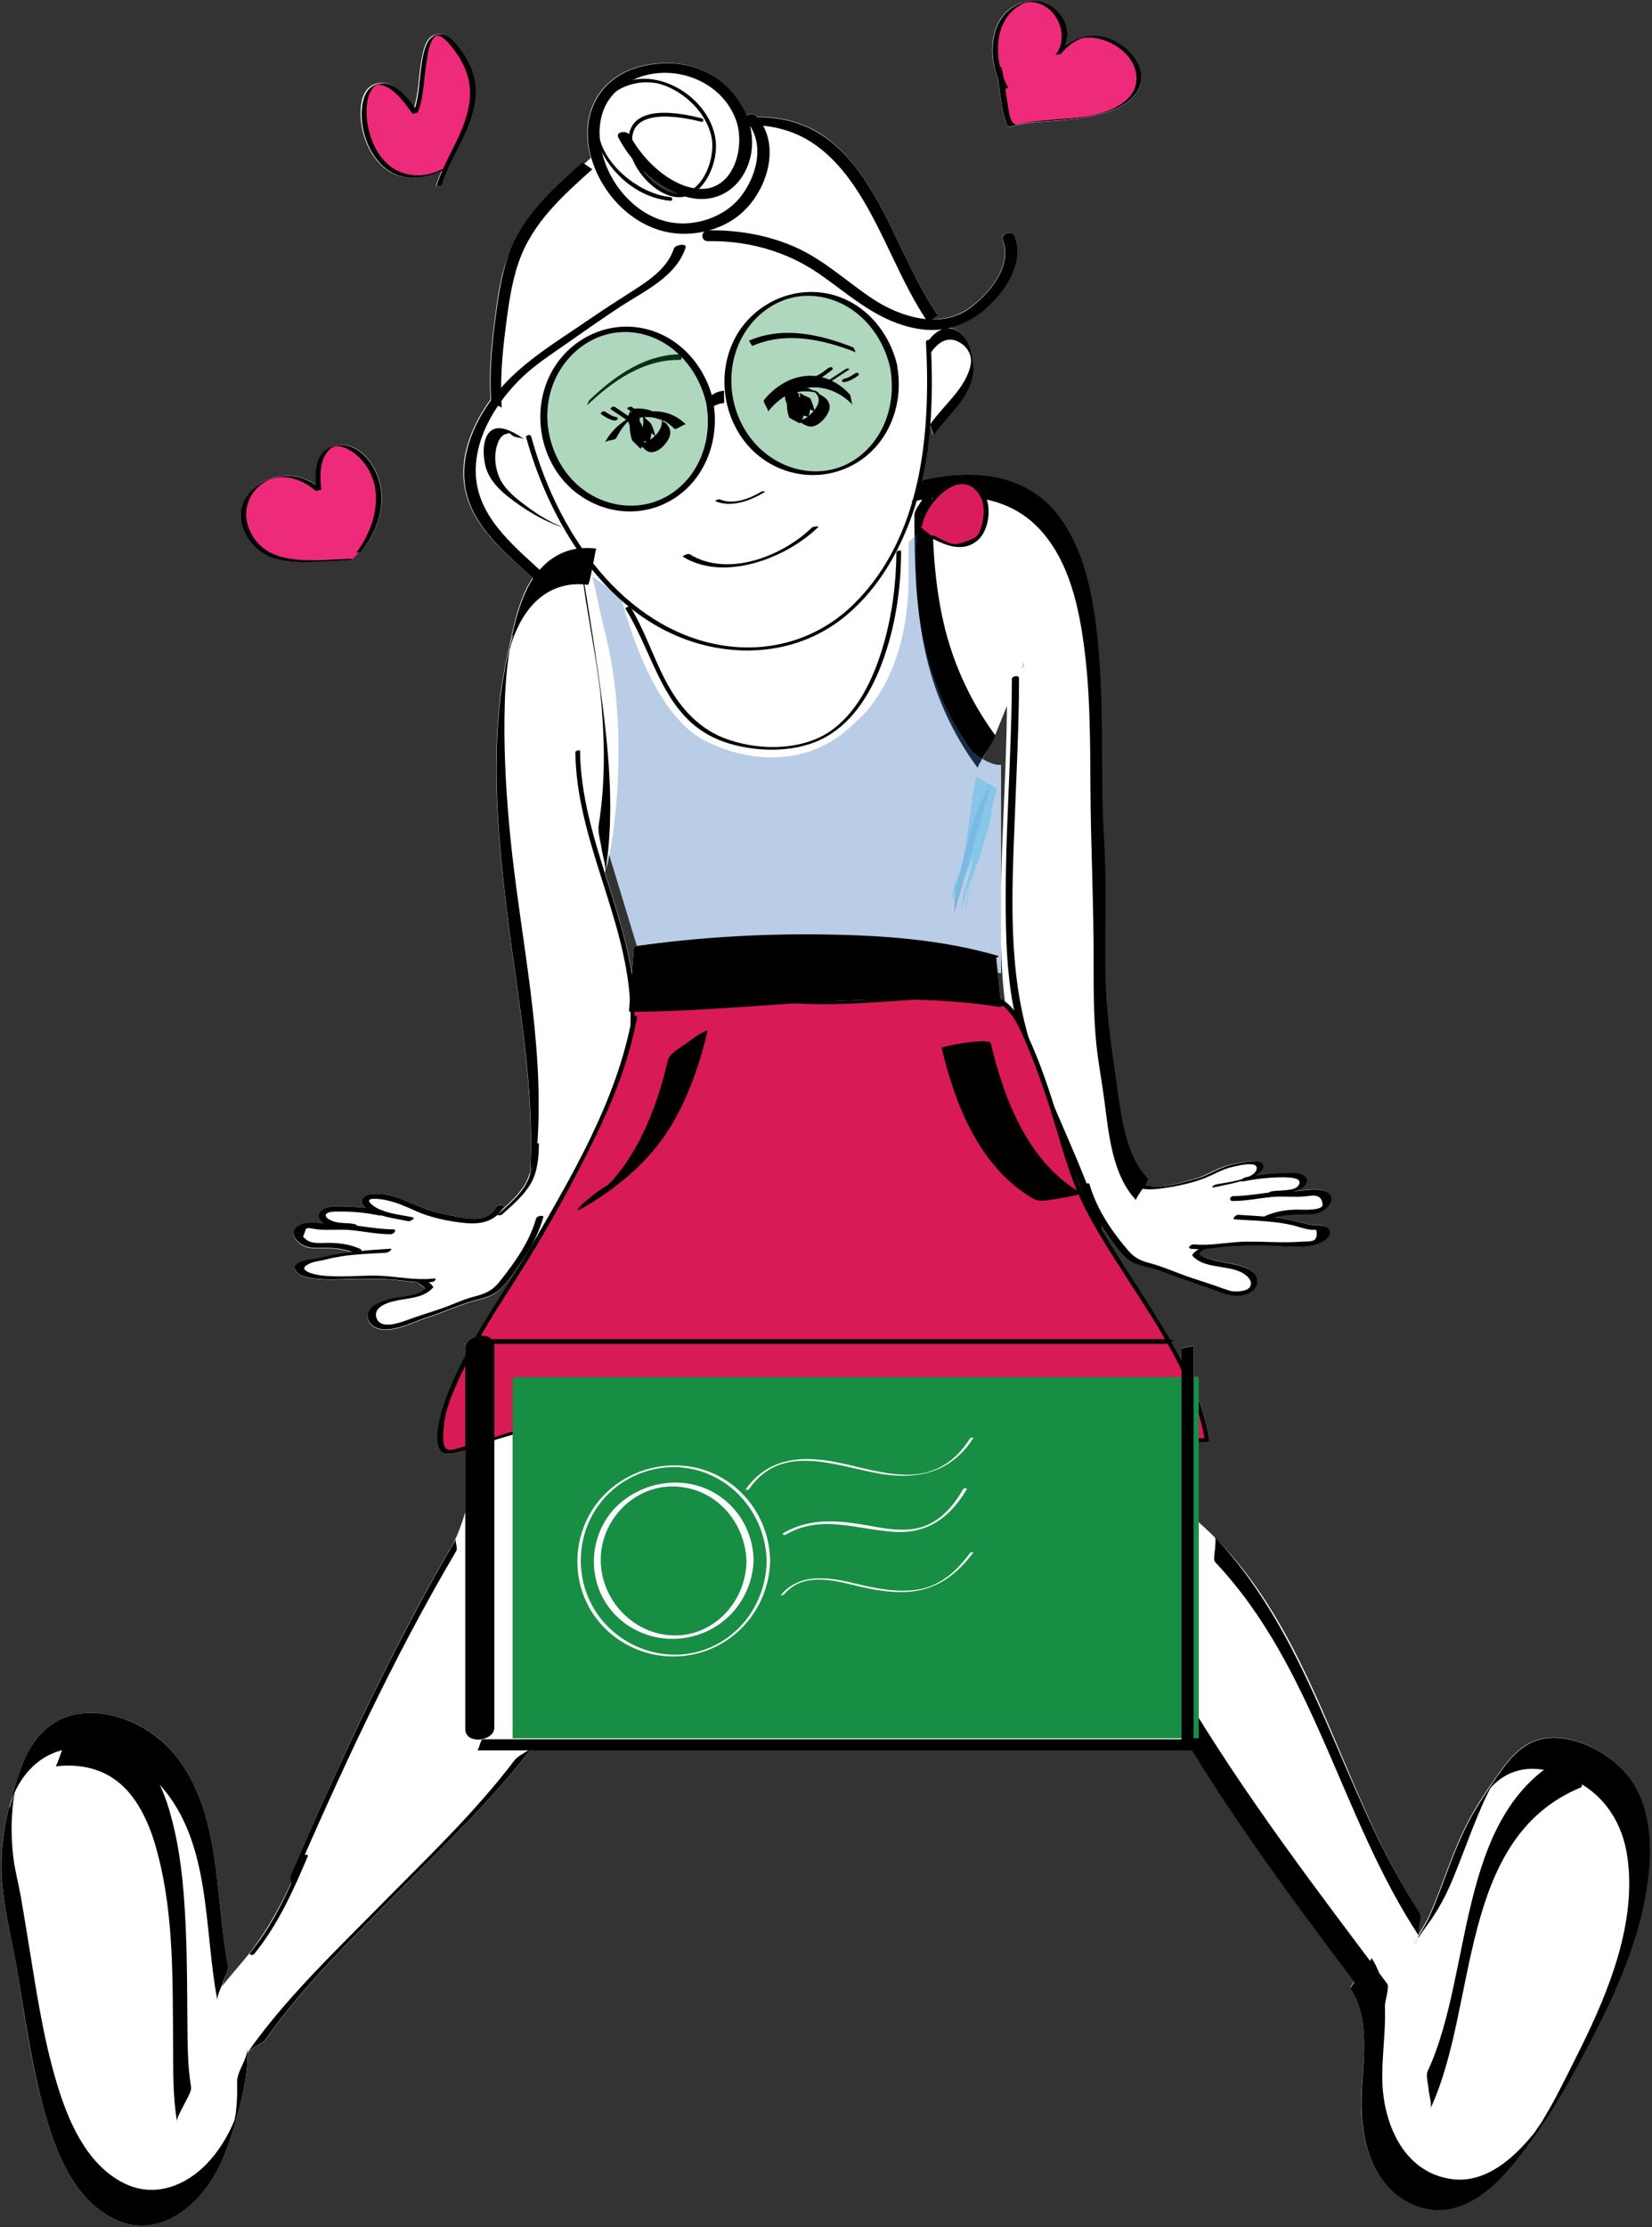 <?xml version="1.0" encoding="UTF-8"?>
<svg width="671px" height="904px" viewBox="0 0 671 904" version="1.1" xmlns="http://www.w3.org/2000/svg" xmlns:xlink="http://www.w3.org/1999/xlink">
    <rect x="0" y="0" width="671" height="904" fill="#333333" stroke="none"/>
    <!-- Generator: sketchtool 50.2 (55047) - http://www.bohemiancoding.com/sketch -->
    <title>B5C9EDD6-99CE-4A3D-A6D3-0C40A2533367</title>
    <desc>Created with sketchtool.</desc>
    <defs></defs>
    <g id="Symbols" stroke="none" stroke-width="1" fill="none" fill-rule="evenodd">
        <g id="girl-/-02" transform="translate(-220, -167)">
            <g id="girl02" transform="translate(220, 167)">
                <g id="Layer_2" fill="#FFFFFF" fill-rule="nonzero">
                    <g id="Group">
                        <path d="M658.6,717.8 C650,709 633.5,701.5 621.6,707.4 C615.8,710.2 611.9,715.4 608.3,720.5 C608,720.9 607.7,721.3 607.4,721.7 C602.5,728.8 597.7,735.9 594.1,743.8 C590.6,751.3 587.8,759.1 584.9,766.8 C583.5,770.4 582.1,774 580.5,777.6 C579.4,780 577.2,783.6 576.1,785.4 C575.3,782.9 577.8,778.2 576.4,776 C543.7,726.5 534.2,661.4 489.2,620 C488.4,619.3 487.6,618.5 486.8,617.8 L486.8,585.4 C487.8,585.4 488.8,585.4 489.9,585.4 C490.4,585.4 491.3,585.2 491.2,584.5 C490.2,578.9 488.7,573.4 486.8,568 L486.8,559 L484.8,559 C484.8,554.7 484.8,550.5 484.8,546.2 C484.8,546.6 479.9,546.9 479.9,547.3 C479.9,549 479.9,550.8 479.9,552.5 C478.5,549.8 477.1,547.2 475.6,544.6 C476.4,544.1 477.2,543.6 478,543.6 C477,543.6 476,543.6 475,543.6 C471,536.5 466.5,529.6 462.2,522.9 C456.9,514.6 451.4,506.4 446.6,497.8 C446.7,497.6 446.9,497.4 447,497.2 C447.3,497.7 447.6,498.1 447.9,498.5 C450.8,502.7 454.1,508.2 458.2,511.3 C461.7,513.9 466.6,514.1 470.6,515.6 C477.3,518.2 484.1,520.4 490.9,522.8 C495.4,524.4 500.2,526.8 505,525.6 C507.7,525 510.7,523.1 510.6,520 C510.4,511.4 491.8,513.6 487,508.9 C487.5,508.3 488.2,507.7 488.9,507.3 C489.1,507.2 489.4,507.1 489.6,506.8 C492,506.6 494.3,506.3 496.7,506 C502.4,505.4 508.3,505.5 514,505.5 C521.1,505.6 532,507.7 538.1,503.1 C539.5,502.1 540.6,500.7 539.5,499 C538.1,496.8 534.5,497.5 532.4,497.1 C527.9,496.3 523.5,494.8 518.9,494.2 C518.5,494.2 518,494.1 517.6,494.1 C521.3,493 525,492.9 529,492.9 C531.8,492.9 534.4,492.9 536.8,491.5 C539.4,490 542.3,486.5 539.1,484.1 C536,481.8 530.4,483.1 526.1,483.5 C526.9,483.2 527.6,482.9 528.3,482.4 C529.9,481.3 531.2,479.5 529.6,477.8 C527.4,475.7 522.1,476.4 519.4,476.5 C515.8,476.6 512.3,476.9 508.7,477.5 C508.9,477.4 509.1,477.3 509.3,477.2 C513.2,475.1 514.2,471.4 508.8,471.4 C505.5,471.4 502.1,472.2 498.9,473 C494.1,474.2 490,477.2 485.3,478.5 C479.5,480.1 471,482.9 464.7,481.1 C465.5,479.8 466.1,478.8 465.8,478.5 C456.9,469.1 455.2,454.2 453.4,442 C451.2,426.7 448.9,411.8 448.6,396.3 C448.3,378.8 449.1,361.3 448.2,343.7 C447.7,334.8 447.3,326 447.3,317.1 C447.1,297.6 447.4,278.1 445.3,258.6 C443.5,241.7 440.1,223.3 429.5,209.4 C416.2,192 394.5,190.5 374.5,194.9 C374.4,194.9 374.2,195.1 374.1,195.3 C375.9,187.7 376.9,180.1 377.5,172.3 L377.6,172.3 C377.6,173.5 379.3,175.9 378.7,176.7 C385.1,167.5 396.8,159.1 394.8,146.6 C394.7,146.1 394.6,145.6 394.6,145.1 C394,141.9 393.2,138.7 391.2,136.3 C389.5,134.3 387.7,133.3 385.9,133.1 C391.7,131.7 397.1,128.6 401.9,123.9 C409.1,116.9 415.9,106.2 412,95.9 C411,93.3 406.3,94.8 407.2,97.4 C411.2,108.1 401.7,119.4 393.4,125.2 C388.8,128.4 383.6,129.7 378.3,129.6 C379.4,128.8 380.7,127.7 380.7,127.6 C369.4,111 363.1,91.6 352.3,74.6 C347.2,66.7 341.1,59.2 333.1,54.2 C325.3,49.3 316.6,47.4 307.6,47.4 C307.5,47.3 307.5,47.3 307.4,47.2 C306.3,46 304.2,46.1 303.2,46.9 C301,41.3 297.2,36.3 292.4,32.7 C282.9,25.3 270.6,24 259.1,27.2 C242.9,31.8 235.6,46.6 239.6,62.6 C239.7,63.1 239.9,63.6 240,64.1 C227.2,75.5 213.3,87 206.7,103.2 C203.1,111.9 202,121.6 200.8,130.9 C199.4,141.3 198.6,151.8 199.2,162.2 C191.8,172.4 186.5,185.1 188.7,197.7 C191.3,213.4 205.2,224.4 216.3,234.6 C215.5,235.8 214.7,237.2 214,238.5 C210.7,245.2 208.9,252.5 207.4,259.7 C206.9,262.2 206.3,264.7 205.8,267.1 C204.5,273.6 203.3,280.2 202.7,286.9 C199.6,319.7 203.5,353.1 207.9,385.6 C212,415.6 216.9,445.6 215.3,475.8 C214.8,477.4 214.2,478.9 213.4,480.4 C210.6,485.3 206,489.1 201.9,492.8 L202,493 C202.9,492.2 203.7,491.2 204.3,490 C205,488.8 202.1,489 201.6,489.9 C198.3,495.8 192,495.1 186.2,494 C182.1,493.2 177.7,492.4 173.8,491.1 C166.3,488.6 159.4,484 151.2,484.6 C147.6,484.9 145.3,487.5 148.5,490.2 C145.7,489.9 142.9,489.7 140.2,489.7 C137.3,489.7 132.8,489.2 130.4,491.4 C128.8,492.9 129.2,494.7 130.7,496.1 C131,496.4 131.4,496.6 131.7,496.9 C127.8,496.5 123.5,496 120.8,498 C117.2,500.7 120.5,504.5 123.6,505.9 C126.1,507 129.1,506.7 131.8,506.7 C135.7,506.7 139.3,507.1 142.9,508.4 C138.5,508.9 134.2,509.7 129.8,510.7 C128.1,511.1 116.1,511.7 120.7,516.6 C122.9,518.9 127.7,519.1 130.5,519.3 C135.2,519.7 139.9,519.2 144.6,519.2 C150.6,519.2 156.8,519.1 162.8,519.8 C165.2,520.1 167.6,520.4 170,520.5 C169.9,520.9 170.1,521.3 170.6,521.6 C171.4,521.9 172.2,522.5 172.8,523.2 C169.2,526.8 161.8,526.2 157.2,527.8 C154.3,528.8 150,530.2 149.4,533.7 C148.7,537.5 152.7,539.7 155.9,539.8 C161.8,540.1 168.1,536.6 173.5,534.9 C179.8,532.9 185.9,530 192.2,528.2 C195.7,527.2 199.2,526.7 202,524.3 C206.2,520.9 209.5,515.5 212.5,511.1 C213.4,509.8 214.2,508.5 215,507.1 L215.1,507.1 C208.1,519.1 200,530.5 193.1,542.6 C191.6,543.1 190.3,543.9 189.6,545 C189.1,545.3 188.6,545.5 188.1,545.5 C188.5,545.5 188.9,545.5 189.3,545.5 C189.1,546 189,546.5 189,547.1 C189,548.1 189,549.2 189,550.2 C188.9,550.4 188.8,550.5 188.8,550.7 C185.2,557.8 181.6,565.4 179.4,573.1 C178.3,577 176.7,583.9 178.5,587.9 C179.5,590.1 181.4,590.3 183.6,590 C185.4,589.7 187.2,589.3 189,588.7 C189,597.1 189,605.5 189,613.8 C187.5,618.6 185.9,623.4 183.4,627.7 C175,642.1 167.1,656.7 159.6,671.5 C144.7,700.7 131.3,730.7 118.2,760.7 C117.8,761.7 118.2,763 118.3,764.2 C113.1,775.4 107.1,786 99,795.7 C96,799.2 93,802.8 90,806.4 C90.2,805.8 90.5,805.2 90.6,804.8 C91.1,803 93,799.5 92.6,797.6 C87.1,769.4 90.2,735.8 71,712.2 C61.9,701 46.4,693.5 31.7,695.7 C19.9,697.5 12.4,706.7 8.6,717.4 C8,719.2 7.4,720.9 6.8,722.7 C3,734.2 0.4,746.1 0.6,758.3 C0.8,772.6 4.8,786.6 7.1,800.6 C10.2,820.1 13,839.7 18.5,858.7 C23.2,875 30.9,894 47.6,901.3 C63.1,908.1 78,897.5 86.1,884.7 C90,878.6 92.4,871.9 94.5,865 C94.7,864.9 95.9,860.5 96.6,857.9 C96.6,857.9 96.6,857.9 96.6,857.9 C98.9,849.8 100.6,841.8 100.6,833.3 C102.5,830.8 106.6,829.9 108.3,827.4 C123.5,805.6 143.3,786.8 161.9,767.9 C180.1,749.3 199.4,731.1 215.4,710.4 C283.9,710.4 352.3,710.4 420.8,710.4 C441.9,710.4 463,710.4 484.2,710.4 C504.3,743 527,773.8 550,804.4 C549.1,805.6 548.4,806.8 548.6,807 C557.5,820.4 552.8,839.6 552.9,854.7 C553.1,871.8 559,890.2 577,895.8 C591.2,900.3 603.8,890.7 612.6,880.5 C617.5,874.9 622,868.8 626.2,862.5 C631.4,854.8 636.1,846.7 640.4,838.6 C654,813.5 667.5,786.4 669.7,757.6 C670.9,743.6 668.9,728.3 658.6,717.8 Z M403.5,299.7 C403.8,299.1 404.1,298.7 404.2,298.4 C405.8,294.4 407.4,290.5 409,286.5 C408.8,310.8 407.1,335 406.6,359.3 L406.6,310.5 C404.1,310.7 401.3,309.4 399.1,308.1 C400.5,305.4 401.9,302.8 403.4,300.1 C403.3,300 403.4,299.8 403.5,299.7 Z M406.6,395 L406.6,383.5 C406.8,391.3 407.2,399 408.2,406.7 C407.6,406.3 407,405.9 406.3,405.6 L405.2,394.9 C406.1,394.9 406.6,395 406.6,395 Z M358.3,405.7 C350.4,406.2 342.6,406.6 334.7,406.5 C342.6,406.1 350.5,405.8 358.3,405.7 Z M247.4,347.1 L247.5,347.1 L258.7,384 C258.7,384 258.6,384 258.6,384 C258.3,384 257.5,384.2 257.5,384.6 C257.2,388.1 257,391.5 256.7,395 C254.4,381.1 249.9,367.6 245.7,354.1 C246.5,352 247,349.6 247.4,347.1 Z M275.1,78.6 C274.1,78.5 273.1,78.3 272,77.9 C267.9,76.4 264.1,73.2 261.4,69.3 C265.4,73.2 270.1,76.4 275.1,78.6 Z M415,271.5 C415.3,270.6 415.7,269.8 416,268.9 C416,269.5 415.6,270.5 415,271.5 Z M373.2,248.7 C372.5,243.5 372.2,238.7 372,234.5 C372.3,239.3 372.6,244 373.2,248.7 Z M581.6,778.4 C579.8,780.9 578.1,783.4 576.4,786 C576.4,785.9 576.3,785.9 576.3,785.8 C577.1,784.7 578.7,782.4 581.6,778.4 Z M379.1,202.2 C378.9,202.4 378.7,202.6 378.6,202.8 C378.6,202.6 378.6,202.5 378.6,202.3 C378.7,202.2 378.9,202.2 379.1,202.2 Z M206.8,265 C206.9,264.5 207.1,264.1 207.2,263.6 C207.3,262.7 207.5,261.8 207.6,260.8 C208.1,257.8 209.6,254.6 207.5,262.3 C207.5,262.3 207.5,262.4 207.5,262.4 C207.4,262.8 207.3,263.2 207.2,263.5 C207.2,263.6 207.2,263.7 207.2,263.8 C206.9,264.8 206.6,265.9 206.2,267.3 C206.3,266.6 206.5,265.8 206.8,265 Z M4.8,730.7 C5.1,729.9 5.4,729.1 5.8,728.3 C5.8,728.2 5.9,728.1 5.9,728.1 C5.9,727.9 6,727.6 6,727.4 C6.3,725.9 6.7,724.4 6.9,723 C6.5,725 6.2,726.7 5.9,728.1 C5.9,728.1 5.9,728.2 5.9,728.2 C5.9,728.3 5.9,728.4 5.9,728.5 C3.9,736.9 3.5,733.9 4.8,730.7 Z" id="Shape"></path>
                        <path d="M409.4,51.6 C409.4,51.6 409.7,51.5 409.7,51.5 C410,51.4 410.2,51.4 410.5,51.3 C421.4,48.7 432.9,49.6 443.8,47.1 C450,45.7 456.9,43.7 461,38.5 C469.4,27.9 455.8,14.9 445,14.6 C440.5,14.5 436.1,16.2 432.5,18.8 C436.2,10 428.6,0.2 419.3,0.4 C419.1,0.4 419,0.4 418.8,0.4 C418.7,0.4 418.6,0.4 418.5,0.4 C418,0.4 417.5,0.5 417.1,0.6 C417.1,0.6 417.2,0.6 417.2,0.6 C417.2,0.6 417.1,0.6 417.1,0.6 C417,0.6 417,0.6 416.9,0.6 C416.9,0.6 416.8,0.6 416.8,0.6 C416.7,0.6 416.6,0.7 416.5,0.7 C416.1,0.8 415.8,0.9 415.4,1 C415.4,1 415.3,1 415.3,1 C415.3,1 415.3,1 415.2,1 C402.5,5.2 400.9,20.4 405.2,31.6 C406.5,38.5 406.6,45.4 409.4,51.6 Z" id="Shape"></path>
                        <path d="M162.1,71.4 C167.8,73.1 174.1,71.6 179.5,69.1 C178.5,71.3 177.7,73.5 177,75.7 C177.1,75.5 177.6,75.5 178.1,75.4 C178.6,75.3 179.1,75.3 179.2,75.1 C180,72.7 180.9,70.3 182,67.9 C182.3,67.7 182.6,67.6 182.9,67.4 C182.7,67.5 182.4,67.6 182.1,67.6 C186.6,57.7 193,48.2 193,37 C193,29.7 189.7,23.1 185,17.7 C183.2,15.6 181.2,13.5 178.2,13.8 C178.2,13.8 178.2,13.8 178.2,13.8 C178.2,13.8 178.1,13.8 178.1,13.8 C178.1,13.8 178.1,13.8 178.1,13.8 C177.4,13.9 176.8,14 176.2,14.3 C176.1,14.3 176.1,14.3 176,14.3 C176,14.3 176.1,14.3 176.1,14.3 C172.8,15.8 172,20.3 171.3,23.7 C170,30.1 170.2,37.3 168.2,43.6 C164.9,39 160,32.9 154.2,33.7 C153.6,33.8 153.1,33.9 152.6,34 C149.7,34.9 148,37.1 147.1,40.3 C144.4,51.7 150.4,67.9 162.1,71.4 Z" id="Shape"></path>
                        <path d="M111.3,226.5 C121.1,229.4 131.7,227.4 141.7,227.4 C142.1,227.4 142.4,227.2 142.8,227.1 C143.2,227 143.5,226.8 143.9,226.8 C143.6,226.8 143.4,226.8 143.1,226.8 L145.8,224.1 C146.2,224.1 146.7,224 146.9,223.8 C152.6,216.3 156.5,207 154.6,197.4 C153.4,191.2 149.7,184.7 143.9,181.8 C141.3,180.5 138.4,180.2 135.7,181 C135.2,181.1 134.8,181.3 134.3,181.5 C128.5,183.8 127.9,191.1 128.3,196.8 C123.2,193.3 117.4,192.2 111.1,193.9 C105,195.6 99.6,199.7 98.2,206.2 C96.2,215 103.1,224.1 111.3,226.5 Z" id="Shape"></path>
                    </g>
                </g>
                <g id="Layer_1">
                    <path d="M242.2,222.7 C229.5,221 219.8,227.6 214.2,238.8 C210.9,245.5 209.1,252.8 207.5,260 C205.5,269 203.7,278 202.8,287.2 C199.7,320 203.6,353.4 208,385.9 C212.2,416.6 217.3,447.3 215.2,478.4 C215.5,473.5 218,468.7 218.3,463.7 C221.1,422.1 211.4,381.1 207.3,339.9 C205.7,323.7 204.7,307.4 204.9,291.2 C205,283.1 205.4,275 206.5,267 C206.8,265 207.1,263 207.4,261 C208,257.5 209.9,253.7 205.9,267.5 C206.1,266.7 206.3,265.9 206.5,265.1 C207.4,261.7 208.6,258.3 210.1,255.1 C215.5,243.2 225.4,235.6 238.8,237.4 C239.6,237.4 241.9,222.7 242.2,222.7 Z" id="Shape" fill="#000000" fill-rule="nonzero"></path>
                    <path d="M370.1,203.7 C387.9,199.8 407.7,200.1 421.3,213.8 C433.3,225.9 437.7,243.8 440,260.1 C442.8,279.5 442.8,299.2 442.9,318.8 C443,343.1 444.3,367.3 444.2,391.6 C444.2,401.6 444.2,411.6 445.1,421.6 C445.8,429.9 447.4,438 448.5,446.2 C450.3,459.7 451.6,476.8 461.5,487.2 C460.8,486.5 467,479.2 466.2,478.4 C457.3,469 455.6,454.1 453.8,441.9 C451.7,426.6 449.3,411.7 449,396.2 C448.7,378.7 449.5,361.1 448.6,343.6 C448.1,334.7 447.7,325.9 447.7,317 C447.5,297.5 447.8,278 445.7,258.5 C443.9,241.6 440.5,223.2 429.9,209.3 C416.6,191.9 394.9,190.4 374.9,194.8 C374.2,194.9 372.8,198.6 372.5,199.2 C372.1,199.9 370.8,203.6 370.1,203.7 Z" id="Shape" fill="#000000" fill-rule="nonzero"></path>
                    <path d="M233.7,305.4 C234.1,340.4 253.7,371.5 255.9,406.2 C256.8,419.9 255.1,433.2 249.7,445.8 C243.9,459.6 235.3,472.1 227.8,484.9 C227.4,485.7 229.3,485.5 229.6,484.9 C236.9,472.5 245.1,460.4 250.9,447.2 C256.3,435 258.5,422.1 258,408.8 C256.6,372.9 236,340.8 235.6,304.8 C235.7,304.3 233.7,304.6 233.7,305.4 Z" id="Shape" fill="#000000" fill-rule="nonzero"></path>
                    <path d="M411,275.6 C410.9,309.2 407.8,342.7 408.6,376.3 C408.9,390.6 410.1,404.7 413.9,418.6 C417.4,431.1 422.5,443.1 427.7,455 C434,469.4 440.2,483.9 444.6,499.1 C445,500.3 447.9,499.5 447.5,498.3 C440.1,472.8 426.9,449.7 418.8,424.5 C409.2,394.6 411,362.6 412.2,331.6 C412.9,312.8 413.9,294.1 413.9,275.3 C413.9,273.9 411,274.4 411,275.6 Z" id="Shape" fill="#000000" fill-rule="nonzero"></path>
                    <path d="M185.3,624.6 C159.6,668.3 138.4,714.4 118.1,760.9 C117.5,762.3 118.7,764.5 118.1,765.9 C138.3,719.4 159.5,673.3 185.3,629.6 C186.1,628.3 184.6,625.8 185.3,624.6 Z" id="Shape" fill="#000000" fill-rule="nonzero"></path>
                    <path d="M209,714.5 C192.7,736 172.8,754.8 153.9,774 C135.3,792.9 115.5,811.7 100.3,833.5 C102.1,830.9 106.4,830 108.2,827.4 C123.4,805.6 143.2,786.8 161.8,767.9 C180.7,748.7 200.6,729.9 216.9,708.4 C215,711 211,712 209,714.5 Z" id="Shape" fill="#000000" fill-rule="nonzero"></path>
                    <path d="M123.2,753.4 C117.3,767.2 111.2,781 101.6,792.7 C100.8,793.6 102.7,793.8 103.2,793.2 C112.9,781.3 119.1,767.5 125,753.5 C125.4,752.6 123.5,752.7 123.2,753.4 Z" id="Shape" fill="#000000" fill-rule="nonzero"></path>
                    <path d="M92.6,797.6 C87.1,769.4 90.2,735.8 71,712.2 C61.8,701 46.3,693.5 31.7,695.7 C19.9,697.5 12.4,706.7 8.6,717.4 C3.9,730.6 0.4,744.3 0.6,758.3 C0.8,772.6 4.8,786.6 7.1,800.6 C10.3,820.1 13.1,839.7 18.5,858.7 C23.2,875 30.9,894 47.6,901.3 C63.1,908.1 78,897.6 86.1,884.7 C91.2,876.7 93.8,867.7 96.4,858.6 C99,849.5 100.9,840.6 100.5,831.1 C100.7,835.8 96.1,840.7 96.3,845.5 C96.4,849.5 96.3,853.5 95.8,857.5 C95.5,859.6 95.1,861.6 94.7,863.7 C93.6,869.3 97.4,855.1 97,856 C96.4,857.5 95.9,859 95.3,860.5 C92.6,867.1 88.8,873.3 83.9,878.4 C75.3,887.3 63,892 51.2,886.6 C36.3,879.7 28.6,863.1 23.9,848.3 C18.4,831 15.5,812.9 12.6,794.9 C11.2,786.5 9.9,778 8.4,769.6 C7.4,764 5.9,758.6 5.3,753 C4.7,747.2 4.5,741.3 5,735.4 C5.2,732.6 5.5,729.9 6,727.1 C6.3,725.6 6.7,724.1 6.9,722.7 C4,737.7 3.2,734.3 4.7,730.5 C5,729.7 5.3,728.9 5.7,728.1 C10,718.4 17.9,711 28.7,709.8 C42.2,708.4 56.3,714.8 65.2,724.8 C86,748.1 82.7,783.2 88.3,811.9 C88,810.3 90,806.4 90.5,804.7 C91.1,803 93,799.6 92.6,797.6 Z" id="Shape" fill="#000000" fill-rule="nonzero"></path>
                    <path d="M478.8,701.7 C503.5,743.3 532.8,781.6 561.8,820.2 C561.2,819.4 562.6,813.9 562.7,812.8 C562.8,811.5 564.3,806.5 563.5,805.3 C534.5,766.7 505.2,728.4 480.5,686.8 C481.1,687.9 479.7,692.9 479.6,694.2 C479.4,695.8 478,700.3 478.8,701.7 Z" id="Shape" fill="#000000" fill-rule="nonzero"></path>
                    <path d="M493.5,634 C534.2,677.1 544.4,737.6 576.5,786.1 C575,783.8 578.1,778.5 576.5,776.1 C544.5,727.6 534.2,667.1 493.5,624 C494,624.5 493.5,628.2 493.5,629 C493.4,629.9 492.8,633.4 493.5,634 Z" id="Shape" fill="#000000" fill-rule="nonzero"></path>
                    <path d="M574.8,788.5 C579,782.6 583.4,776.6 586.7,770.1 C589.6,764.4 591.8,758.5 594.1,752.6 C596.6,746.1 599,739.7 601.8,733.3 C603.1,730.3 604.6,727.2 606.2,724.3 C607.4,722.1 611.4,716.1 605.7,724.6 C600,733.1 604.3,726.9 606.1,725 C615.7,715.3 627.5,716.9 639,722.4 C651.7,728.4 659.1,740.1 661,753.8 C664.8,780.4 653.5,808.2 641.9,831.6 C638.7,838 635.6,844.3 632.3,850.6 C630.4,854.2 628.4,857.7 626.3,861.2 C625.3,862.9 623.5,864.8 622.9,866.7 C622.8,867.1 628.7,858.6 625.9,862.2 C625.2,863.1 624.5,864.1 623.8,865 C615.8,875.1 604.2,886.2 590.2,884.6 C570.7,882.3 562.2,863 561.5,845.6 C560.8,829.6 566.5,809 557.1,794.8 C557.3,795.1 553.2,800.4 552.8,801 C552.4,801.6 548.3,806.7 548.6,807.2 C557.5,820.6 552.8,839.8 553,854.9 C553.2,872 559.1,890.4 577.1,896 C591.3,900.4 603.9,890.9 612.7,880.7 C623.6,868.1 632.7,853.4 640.6,838.8 C654.2,813.7 667.7,786.6 669.9,757.7 C671,743.7 669,728.3 658.7,717.9 C650.1,709.1 633.6,701.6 621.7,707.5 C615.5,710.6 611.4,716.3 607.6,721.9 C602.7,729 597.9,736.1 594.3,744 C590.8,751.5 588,759.3 585.1,767 C583.7,770.6 582.3,774.3 580.7,777.8 C578.3,783.2 570.1,794.9 582.2,777.9 C580.2,780.7 578.3,783.5 576.4,786.4 C575.8,786.8 573.2,790.7 574.8,788.5 Z" id="Shape" fill="#000000" fill-rule="nonzero"></path>
                    <path d="M641,710.5 C590.5,731.3 599.3,799.2 579.8,840.9 C579.1,842.5 580.2,846.7 580.3,848.4 C580.4,850.1 581.7,854.3 581,855.9 C600.5,814.2 591.7,746.3 642.2,725.5 C643.7,724.8 639.7,711 641,710.5 Z" id="Shape" fill="#000000" fill-rule="nonzero"></path>
                    <path d="M22.5,717 C32.6,715.8 42.5,717.9 50,725.1 C57.6,732.4 61.6,742.9 64.2,753 C70.6,777.7 70.1,803.8 70.3,829.1 C70.4,839.7 70.1,850.6 71.9,861.1 C71.7,859.6 74.2,855.6 74.8,854.2 C75.5,852.6 77.9,849 77.6,847.2 C76.1,838.1 76.2,828.8 76.1,819.6 C76,806.9 76,794.2 75.4,781.6 C74.8,768.8 73.8,756 71,743.5 C68.7,733 65.2,722.1 58.2,713.8 C50.6,704.8 39.7,701.7 28.3,703 C27.6,703.1 25.7,709.1 25.4,709.9 C25,710.7 23.1,716.9 22.5,717 Z" id="Shape" fill="#000000" fill-rule="nonzero"></path>
                    <path d="M254.1,247.2 C266.2,266.6 269.6,292.6 294,301.1 C306,305.3 322,305.8 333.6,300.1 C345.6,294.3 353.1,282.4 357.8,270.3 C363.5,255.6 366,239.4 366,223.7 C366,223.2 364.1,223.5 364.1,224.2 C364,237 362.3,249.9 358.7,262.2 C355,274.7 349.1,287.8 338.5,295.9 C326.4,305.1 307.3,304.9 293.6,299.4 C282.8,295 275.4,286.1 270.2,276 C265.1,266.3 261.8,255.7 256,246.3 C255.6,246 253.7,246.6 254.1,247.2 Z" id="Shape" fill="#000000" fill-rule="nonzero"></path>
                    <path d="M371.4,209 C371.4,226.9 371.8,245 375.4,262.6 C379,280.5 386.3,297.1 397.1,311.7 C396.8,311.4 400.4,305.7 400.7,305.1 C401.1,304.4 404.6,299 404.2,298.4 C393.4,283.7 386.1,267.1 382.5,249.3 C378.9,231.7 378.6,213.6 378.5,195.7 C378.5,197.3 375.7,200.8 374.9,202.3 C374,204 371.4,207.1 371.4,209 Z" id="Shape" fill="#000000" fill-rule="nonzero"></path>
                    <path d="M237.9,243.5 C239.2,251.2 240.5,259 241.8,266.7 C242.5,270.7 242.9,274.8 243.7,278.8 C242.4,272.5 243.7,279.2 243.8,280.7 C244,282.9 244.2,285 244.4,287.2 C245.7,303.1 245.7,319 243.2,334.8 C242.7,337.7 244,341.8 244.4,344.7 C244.8,347.6 246.3,351.7 245.8,354.6 C249.2,333.7 247.9,312.4 245.4,291.5 C242.7,269.1 239,246.8 235.3,224.5 C235.1,223.2 235.4,226.2 235.4,225.5 C235.6,227.5 235.9,229.5 236.1,231.4 C236.8,235.4 237.3,239.5 237.9,243.5 Z" id="Shape" fill="#000000" fill-rule="nonzero"></path>
                    <path d="M240.6,234 L252.3,242.3 C252.3,242.3 263.4,290.3 287.3,301.1 C287.3,301.1 321.4,319.9 347.9,292.7 C347.9,292.7 370.5,275.7 369,229.6 L369.1,220.1 L372.5,216.6 C372.5,216.6 366.2,266.5 395,305 C395,305 401.5,310.9 406.6,310.4 L406.6,395 C406.6,395 285.5,384.1 260.8,391.1 L247.5,347.2 C247.5,347.2 257.4,299.7 245,253.8 L240.6,234 Z" id="Shape" fill="#4377BB" fill-rule="nonzero" opacity="0.37"></path>
                    <g id="Group" transform="translate(177, 401)" fill-rule="nonzero">
                        <path d="M80.7,12 C74.8,45.3 56.3,75 40,104.6 C29.6,122.4 17.8,137.9 9.6,156.4 C6.6,163.8 2.9,170.5 2.2,177.9 C1.5,189.8 2.2,190.5 14.1,186 C34.8,179.3 51.1,174.1 74.1,174.1 C103.7,174.1 132.6,179.3 162.2,180 C206.6,180.7 251.1,183.7 296.3,183.7 C302.2,183.7 308.2,183.7 313.3,183.7 C308.1,151.1 280.7,120 265.2,90.4 C256.3,73.4 253.3,54.8 246.7,37.8 C243.7,29.7 240.8,20.8 236.3,13.4 C231.1,3 226.7,3.8 214.8,3.8 C194.1,3.8 172.6,6.8 151.1,6 C128.1,5.3 102.2,-5.1 80.7,6" id="Shape" fill="#D81B54"></path>
                        <path d="M79.7,12.1 C73.5,45.7 55.4,76.1 38.5,105.3 C29.8,120.3 19.5,134.2 11.7,149.7 C8.1,156.8 4.5,164.4 2.3,172.1 C1.2,176 -0.4,182.9 1.4,186.9 C2.4,189.1 4.3,189.3 6.5,189 C12.7,188.1 19,185 25,183.2 C41.6,178.1 58.2,174.7 75.6,174.8 C93.8,174.9 112,177 130.1,178.6 C148.8,180.3 167.5,180.7 186.3,181.3 C228.5,182.6 270.6,184.4 312.9,184.4 C313.4,184.4 314.3,184.2 314.2,183.5 C310.3,160.8 297.5,140.9 285.3,121.8 C278.9,111.8 272.3,101.9 266.7,91.4 C260.5,79.7 256.9,67 253.1,54.4 C249.6,42.6 245.6,30.5 240.4,19.3 C237.5,13 234.2,5.2 226.8,3.6 C223.8,2.9 220.7,3.1 217.6,3.1 C210.9,3.1 204.3,3.3 197.7,3.6 C183.6,4.3 169.4,5.6 155.3,5.4 C130.5,5.1 103.9,-6.2 80.3,5.4 C79.1,6 80.2,6.9 81.1,6.4 C103.1,-4.4 127.7,5.7 150.7,6.5 C174.5,7.4 198.2,3.2 222,4.3 C232.6,4.8 236.2,14.2 240,22.9 C244.6,33.8 248.4,45.1 251.8,56.4 C255.2,67.7 258.4,79.1 263.8,89.6 C268.4,98.7 274,107.3 279.5,115.9 C293,136.9 308.1,158.6 312.4,183.7 C312.8,183.4 313.3,183.1 313.7,182.8 C277.3,182.8 241.1,181.6 204.8,180.3 C186.9,179.6 168.9,179.6 151.1,178.6 C133.2,177.6 115.4,175.3 97.6,174.1 C81.6,173 65.6,172.5 49.7,175.4 C35.4,177.9 22.2,183.4 8.3,187.1 C5.8,187.8 4,188 3.3,185.3 C2.7,183 3.1,179.9 3.3,177.5 C4.2,169 8.6,160.5 12.2,152.9 C19.3,137.8 29,124.2 37.7,110 C47.2,94.5 56.1,78.2 64.1,61.9 C72,45.9 78.6,29.3 81.8,11.7 C81.8,11 79.8,11.3 79.7,12.1 Z" id="Shape" fill="#000000"></path>
                    </g>
                    <g id="Group" transform="translate(255, 379)" fill="#000000" fill-rule="nonzero">
                        <path d="M149.6,9.4 C110.1,-2.5 44.9,-0.5 3.4,5.4 L1.4,31.1 C33.9,31.1 67.2,26.8 100.3,26.2 C117.5,25.8 134.7,26.5 151.6,29.2" id="Shape"></path>
                        <path d="M150.4,9 C127.2,2.2 102.5,0.6 78.5,0.3 C53.5,-5.55111512e-16 28.4,1.5 3.6,5 C3.3,5 2.5,5.2 2.5,5.6 C1.8,14.2 1.2,22.7 0.5,31.3 C0.5,31.6 0.8,31.7 1.1,31.7 C51.1,31.6 101.2,22 151,29.7 C151.6,29.8 153.3,28.9 152.2,28.7 C126.1,24.6 99.7,25.3 73.5,26.9 C60.2,27.7 46.9,28.8 33.7,29.6 C27.3,30 20.8,30.3 14.4,30.5 C11.5,30.6 8.6,30.5 5.8,30.7 C5.9,30.7 2.5,30.8 2.6,30.9 C2.5,30.8 2.7,30.1 2.7,29.9 C2.1,28 3.1,24.6 3.3,22.6 C3.6,19.1 3.8,15.6 4.1,12.1 C4.2,10.8 3.8,6.9 4.6,5.9 C4.8,5.6 6.1,5.7 7.3,5.6 C9.9,5.2 12.6,4.9 15.2,4.6 C36.2,2.2 57.5,1.2 78.6,1.4 C102.1,1.7 126.3,3.3 149,10 C149.4,10 151.1,9.2 150.4,9 Z" id="Shape"></path>
                    </g>
                    <g id="Group" opacity="0.39" transform="translate(384, 315)">
                        <path d="M18.4,3.3 C10.6,15.2 8.5,30.7 4.7,43.7 C3.3,48 3.8,51.5 3.6,55.8" id="Shape" fill="#4377BB" fill-rule="nonzero"></path>
                        <g id="Shape" opacity="0.7">
                            <g>
                                <g>
                                    <path d="M12.6,0.7 C12.6,0.7 10.8,-0.9 14.1,1.3 L16.9,2.9 L19,3.9 L20.9,5.2 C20.9,5.2 20.9,5.4 20.6,6.6 C20.3,7.8 19.6,9.9 18.7,13.8 C18.7,13.8 18.7,14.6 18.5,16 C18.3,17.4 18,19.2 17.4,21.3 C17.4,21.3 16.7,23.2 15.9,26.1 C15,29 13.9,33.1 12.6,37.3 C12,39.4 11.3,41.5 10.6,43.6 C10.4,44.1 10.2,44.6 10.1,45.2 C9.9,45.7 9.8,46 9.7,46.3 C9.5,47 9.3,47.6 9.2,48.3 C8.9,49.6 8.8,51 8.6,52.2 C8.4,53.3 8.3,54.2 8.1,54.5 C8.1,54.5 8.2,53.2 8.5,51.2 C8.6,50.3 8.7,49.2 9,48.3 C9.2,47.3 9.5,46.4 9.9,45.4 C11.9,40 13.5,34.7 13.4,34 C13.4,34 13,35.2 12.4,37 C11.8,38.8 10.9,41.3 9.8,43.8 C9.5,44.4 9.3,45.1 9.1,45.6 C8.9,46.1 8.7,46.5 8.5,47 C8.2,47.9 7.9,48.9 7.7,49.9 C7.3,51.8 7,53.4 6.6,53.8 C6.6,53.8 6.7,52.6 6.9,50.8 C7,49.9 7.1,48.9 7.3,47.9 C7.5,46.9 7.8,45.9 8.2,44.9 C10,39.9 11.2,34.8 10.7,33.7 C10.7,33.7 10.3,34.8 9.7,36.4 C9.1,38 8.3,40.2 7.3,42.5 C7.1,43.1 6.8,43.6 6.6,44.2 C6.4,44.7 6.1,45.2 5.9,45.7 C5.5,46.7 5.2,47.7 4.9,48.7 C4.4,50.6 4,52.1 3.6,52.7 C3.6,52.7 3.8,51.8 3.9,50.9 C4.1,49.9 4.2,48.9 4.2,48.4 C4,48.9 3.8,49.4 3.6,50 C3.7,49.1 3.7,48.3 3.9,47.4 C4.1,46.9 4.3,46.4 4.5,46 C4.5,46 4,46.9 3.6,48 C3.1,49 2.7,50.1 2.4,50.3 C2.4,50.3 2.6,50.8 2.7,50.3 C2.8,50.1 2.8,49.6 2.9,48.7 C3,47.8 3.1,46.5 3.5,44.6 C3.5,44.6 3.6,44.3 3.9,43.8 C4.1,43.3 4.5,42.6 4.8,41.7 C5.6,39.8 6.5,37 7.3,33.3 C8.1,29.6 8.8,25.1 9.5,19.8 C9.8,17.1 10.2,14.2 10.7,11.1 C11,7.8 11.6,4.4 12.6,0.7 Z" fill="#00AEEF" fill-rule="nonzero"></path>
                                    <path d="M21.9,5.6 C21.9,5.6 21.7,6.2 21.3,7.1 C21.1,7.6 20.9,8.2 20.7,8.9 C20.5,9.6 20.2,10.4 20,11.2 C19,14.6 18,19.3 17.2,24.1 C17.2,24.1 17.1,24.4 16.9,25 C16.7,25.6 16.5,26.4 16.2,27.3 C15.7,29.3 14.9,32 14.2,34.7 C13.4,37.5 12.6,40.4 11.9,42.8 C11.7,43.4 11.5,44 11.3,44.5 C11.2,44.8 11.1,45 11,45.3 C11,45.4 10.9,45.5 10.9,45.6 C10.9,45.7 10.8,45.8 10.8,45.8 C10.6,46.4 10.5,46.7 10.4,46.9 C10.4,46.9 10.3,47.2 10.2,47.6 C10.1,48.1 10,48.7 9.8,49.6 C9.5,51.2 9.3,53.9 8.7,56" stroke="#6DCFF6" stroke-width="0.025"></path>
                                    <path d="M14.1,34.8 C14.5,34 15.4,30.3 16.3,27 C17.2,23.7 18.1,20.7 18.1,20.7 C18.9,18.3 19.6,14.5 20.3,11.3 C20.5,10.5 20.7,9.7 20.9,9.1 C21.1,8.4 21.2,7.8 21.4,7.3 C21.7,6.3 21.9,5.6 21.9,5.6" stroke="#00AEEF" stroke-width="0.025"></path>
                                    <path d="M10.9,34.4 C10.9,34.4 10.6,35.3 10.1,36.8 C9.6,38.3 9,40.3 8.2,42.4 C7.8,43.4 7.4,44.4 7.1,45.5 C6.8,46.4 6.5,47.3 6.4,48.1 C6,49.8 5.9,51.4 5.7,52.3" stroke="#00AEEF" stroke-width="0.025"></path>
                                    <path d="M7.5,29 C7.5,29 7.1,30.1 6.6,31.7 C6,33.3 5.3,35.5 4.5,37.8 C4.1,38.9 3.7,40 3.3,41.1 C2.9,42.2 2.5,43.2 2.1,44.1 C1.3,46.1 1.1,47.7 0.9,48.1" stroke="#6DCFF6" stroke-width="0.025"></path>
                                </g>
                            </g>
                        </g>
                    </g>
                    <path d="M382.5,425.4 C388,448.8 398.1,474.1 419.9,486.7 C422.6,488.3 429.2,486.5 432.2,486.1 C433.3,486 439.9,484.7 439,484.2 C417.6,471.8 407.8,446.2 402.4,423.4 C401.8,421.1 382.3,424.7 382.5,425.4 Z" id="Shape" fill="#000000" fill-rule="nonzero"></path>
                    <path d="M271.3,430.3 C268.9,440.7 265.6,451 260.9,460.6 C258.8,464.9 256.4,469 253.7,472.9 C252.2,475 250.6,477 248.9,479 C248.1,479.8 247.2,480.6 246.5,481.5 C244.5,484.1 251.8,478.2 247.6,480.6 C243.6,482.9 239.6,485.9 236.3,489 C234.1,491.1 233.9,492 237.1,490.1 C250.5,482.3 263.1,471.9 271.5,458.7 C279.3,446.4 284.1,432.4 287.4,418.3 C287.5,418 284.1,419.8 284.6,419.5 C282.6,420.7 280.6,422.1 278.8,423.5 C276.7,425.1 271.9,427.6 271.3,430.3 Z" id="Shape" fill="#000000" fill-rule="nonzero"></path>
                    <g id="Group" transform="translate(188, 542)" fill-rule="nonzero">
                        <rect id="Rectangle-path" fill="#188E44" x="20.2" y="17" width="278.7" height="146.6"></rect>
                        <path d="M5.8,168.5 C81.4,168.5 157.1,168.5 232.7,168.5 C254.4,168.5 276,168.5 297.7,168.5 C298.5,168.5 299.2,164 299.9,164 C224.3,164 148.6,164 73,164 C51.3,164 29.7,164 8,164 C7.2,164 6.5,168.5 5.8,168.5 Z" id="Shape" fill="#000000"></path>
                        <path d="M296.8,165.7 C296.8,111.9 296.8,58.1 296.8,4.3 C296.8,4.6 291.9,5 291.9,5.4 C291.9,59.2 291.9,113 291.9,166.8 C292,166.5 296.8,166.1 296.8,165.7 Z" id="Shape" fill="#000000"></path>
                        <path d="M12.8,159.2 C12.8,107.6 12.8,56 12.8,4.4 C12.8,-2 1,-0.5 1,5.1 C1,56.7 1,108.3 1,159.9 C1,166.3 12.8,164.9 12.8,159.2 Z" id="Shape" fill="#000000"></path>
                        <path d="M0.2,3.5 C74.4,3.5 148.5,3.5 222.7,3.5 C243.6,3.5 264.6,3.5 285.5,3.5 C287.1,3.5 288.6,1.6 290.1,1.6 C215.9,1.6 141.8,1.6 67.6,1.6 C46.7,1.6 25.7,1.6 4.8,1.6 C3.2,1.6 1.7,3.5 0.2,3.5 Z" id="Shape" fill="#000000"></path>
                    </g>
                    <g id="Group" transform="translate(294, 118)" fill-rule="nonzero">
                        <path d="M69.1,31.1 C73,50.9 61.3,69.9 42.9,73.5 C24.5,77.2 6.4,64.1 2.5,44.3 C-1.4,24.5 10.3,5.5 28.8,1.9 C47,-1.7 65.1,11.4 69.1,31.1 Z" id="Shape" stroke="#000000" fill="#188E44" opacity="0.35"></path>
                        <path d="M67.6,31.5 C70,45 65.7,59.5 54.3,67.8 C41.9,76.9 25.1,74.2 14.4,63.8 C4.5,54.2 0.7,39.3 4.5,26 C8.6,11.7 21.7,0.7 37,2.2 C52.8,3.7 64.4,16.6 67.6,31.5 C67.8,32.3 70.7,31.6 70.5,30.7 C67.1,15.3 55,2.3 38.9,0.7 C25.2,-0.7 11.8,6.4 5,18.4 C-3,32.7 -0.7,51.3 10.3,63.4 C20.1,74.1 35.6,77.8 49.1,72.3 C65.6,65.6 73.5,47.7 70.4,30.7 C70.4,29.9 67.4,30.6 67.6,31.5 Z" id="Shape" fill="#000000"></path>
                    </g>
                    <path d="M309.2,199.6 C304.3,202.5 297.9,205 292.3,202.7 C291.8,202.5 290.1,203.3 290.7,203.5 C297.1,206.1 304.7,203.3 310.3,199.9 C311.4,199.3 309.7,199.3 309.2,199.6 Z" id="Shape" fill="#000000" fill-rule="nonzero"></path>
                    <path d="M238.3,164.7 C248.7,154.7 261.4,145.8 276.4,146.1 C276.8,146.1 277.2,143.8 277.5,143.8 C262.5,143.5 249.8,152.4 239.4,162.4 C238.8,163 238.8,164.1 238.3,164.7 Z" id="Shape" fill="#000000" fill-rule="nonzero"></path>
                    <g id="Group" transform="translate(219, 132)" fill-rule="nonzero">
                        <path d="M69.4,31.5 C73.3,51.3 61.6,70.3 43.1,73.9 C24.7,77.6 6.6,64.5 2.7,44.7 C-1.2,24.9 10.5,5.9 29,2.3 C47.3,-1.4 65.4,11.7 69.4,31.5 Z" id="Shape" stroke="#000000" fill="#188E44" opacity="0.35"></path>
                        <path d="M67.9,31.9 C70.4,45.8 65.5,60.8 53.3,68.6 C41.3,76.3 25.8,74.1 15.4,64.7 C4.8,55 0.6,39.1 5.1,25.5 C9.5,12.1 21.9,2.1 36.4,2.8 C52.5,3.7 64.6,16.8 67.9,31.9 C68.2,33.3 71.1,32.6 70.8,31.1 C67.5,15.9 55.8,3.1 40,0.9 C25.5,-1.1 11.4,6.7 4.7,19.6 C-2.7,33.9 -0.2,52.1 10.6,63.9 C20.4,74.6 36,78.7 49.5,73.1 C66,66.3 73.8,48.1 70.7,31.1 C70.6,29.7 67.7,30.4 67.9,31.9 Z" id="Shape" fill="#000000"></path>
                    </g>
                    <path d="M251.2,55.9 C256.6,66.2 266.4,75.7 277.5,79.5 C289.5,83.6 300.5,77.6 304.3,65.6 C308.1,53.5 302.3,40.3 292.6,32.8 C283,25.4 270.8,24.1 259.3,27.3 C243.1,31.9 235.8,46.7 239.8,62.7 C243.7,78.2 256.6,92 272.6,94.5 C282.9,96.1 294.8,92.9 302.3,85.5 C312,76 317.1,58.5 307.4,47.3 C305.7,45.3 301.2,46.8 303.2,49.2 C311.1,58.3 307.3,72.1 300.3,80.5 C294.9,87 285.8,90.7 277.3,90.7 C263.8,90.7 252.4,80.9 247,69.1 C242.2,58.6 241.4,44.7 250.9,36.5 C266.1,23.3 292,29.8 298.9,48.6 C303,59.7 297.9,78.1 283.3,76.6 C271.8,75.4 260.9,64.6 255.8,54.9 C254.7,52.8 249.8,53.3 251.2,55.9 Z" id="Shape" fill="#000000" fill-rule="nonzero"></path>
                    <path d="M285.2,48.1 C276.3,45.7 255.7,41.8 255.3,56.6 C255,65.8 262.9,76.1 271.3,79.2 C284,84 291.9,67.7 290.7,57.1 C288.4,37.1 259.4,22 245.1,40 C239.1,47.6 241.6,58 246.6,65.4 C252.4,74.1 261.8,80.6 272.3,81.5 C273.3,81.6 273.3,80.1 272.3,80 C257.5,78.6 238.4,61.7 243.8,45.4 C247,35.7 259.2,31.5 268.4,34.2 C278,37.1 287.3,46 289.1,56.2 C290.7,65.7 283.9,82.2 271.9,77.8 C264.6,75.1 258.3,67 257,59.3 C254.3,43.4 275.8,47.1 284.7,49.4 C285.7,49.8 286.1,48.4 285.2,48.1 Z" id="Shape" fill="#000000" fill-rule="nonzero"></path>
                    <path d="M213.7,177.5 C224.1,215.1 249.6,255.4 290.8,262.9 C308.5,266.1 326.7,262.7 341.2,251.8 C355.4,241.1 364.8,225.2 370.6,208.7 C378.5,186.1 379.3,162 378,138.3 C378,137.5 376,138 376.1,138.8 C378.1,175.5 374.6,217.6 347,245 C333.3,258.6 314.8,264.7 295.7,262.3 C276.3,259.9 259.2,249.2 246.2,234.9 C231.4,218.6 221.5,198.2 215.7,177 C215.4,176.2 213.4,176.7 213.7,177.5 Z" id="Shape" fill="#000000" fill-rule="nonzero"></path>
                    <path d="M250.3,177.8 C252.5,173.6 255.9,168.6 261,168.4 C266.1,168.2 270.5,170.6 274,174.1 C274.5,174.6 278.2,171.8 278.6,172.3 C268.3,162 251.8,167.8 245.6,179.8 C246.2,178.5 249.7,178.9 250.3,177.8 Z" id="Shape" fill="#000000" fill-rule="nonzero"></path>
                    <path d="M311.9,167.1 C321.2,155.6 335.8,153.4 346.5,164.5 C345.5,163.4 346,160.9 344.9,159.8 C334.3,148.7 319.7,150.9 310.3,162.4 C309.7,163.1 312.4,166.4 311.9,167.1 Z" id="Shape" fill="#000000" fill-rule="nonzero"></path>
                    <path d="M320.4,157.7 C319,162.3 319.7,168.3 324.1,170.8 C325.8,171.8 327.9,173.5 330,173.1 C332.9,172.6 336,169.2 336.8,166.4 C337.5,163.9 336.1,161.9 334,160.7 C332.1,159.5 330,158.2 327.8,157.4 C326.4,156.9 324.9,156.7 323.4,156.6 C322.6,156.6 321.9,156.6 321.1,156.7 C320.7,156.8 320.4,156.8 320,156.9 C319.2,156.9 319.2,157.2 320,157.8 C320.3,158.8 321.2,159.9 321.5,160.9 C321.9,161.9 322.1,162.9 322.2,164 C322.3,166.1 321.8,167.8 320.5,169.5 C322,170.3 323.4,171.1 324.9,171.9 C323.6,168.1 323.9,164.1 324,160.2 C324,159.7 319.5,158 319.6,157.8 C317.8,161.7 319.3,164.7 322.8,166.7 C324.2,167.5 325.7,168.5 327.2,168.9 C328.3,169.2 328.3,169.3 328.6,168.4 C328.8,167.9 328.9,167.1 329,166.5 C329.3,165 329.4,163.5 329.2,161.9 C327.7,161.1 326.3,160.3 324.8,159.5 C325.7,161.2 326.2,162.9 326.5,164.8 C326.6,165.1 328.4,165.9 328.7,166 C329,166.2 330.8,166.9 330.9,167.2 C330.5,165.3 330,163.6 329.2,161.9 C329,161.4 327.5,160.9 327,160.7 C326.7,160.5 324.9,159.8 324.8,159.5 C325.1,161.4 324.8,163 324.5,164.8 C324.3,165.5 324.4,166.4 323.8,166.6 C323.2,166.8 322.2,166.2 321.7,166 C322.4,166.4 323.2,166.8 323.9,167.2 C323.7,167.1 323.6,167 323.4,166.9 C324.1,167.3 324.8,167.7 325.6,168.1 C322.9,166.2 322.7,163 324,160.1 C322.5,159.3 321.1,158.5 319.6,157.7 C319.6,161.7 319.2,165.6 320.5,169.4 C320.6,169.8 324.9,171.8 324.9,171.8 C326.2,170.1 326.8,168.1 326.5,166 C326.4,164.8 326,163.6 325.5,162.5 C325.3,162.1 323.7,159.6 323.8,159.4 C324.2,158.7 327.9,158.9 328.6,158.9 C329.4,159 330.3,159.1 331.1,159.3 C331.5,159.4 331.8,159.5 332.1,159.6 C334,160.1 329.9,157.7 330.6,158.7 C331.4,159.8 332.3,160.4 332.5,161.8 C332.7,163.3 332,164.8 331.1,166 C329.6,168.1 326.1,171.7 323.2,170.1 C324.6,170.9 325.9,171.6 327.3,172.4 C323.6,169.9 323.5,163.7 324.6,159.9 C324.8,159.8 320.3,158 320.4,157.7 Z" id="Shape" fill="#000000" fill-rule="nonzero"></path>
                    <path d="M256.6,166.9 C255.8,169.5 255.8,172.4 256.5,175.1 C257.2,177.6 258.8,179.2 260.5,181 C261.9,182.4 263.1,183.9 265.3,183.5 C268.2,183 271.3,179.6 272.1,176.8 C272.8,174.3 271.3,172.6 269.7,170.9 C268,169.1 266.5,167.5 264.1,166.6 C262.7,166.1 261.2,165.9 259.7,165.8 C258.9,165.8 258.2,165.8 257.4,165.9 C257,166 256.7,166 256.3,166.1 C255.5,166.1 255.5,166.4 256.3,167 C256.6,168 257.5,169.1 257.8,170.1 C258.2,171.1 258.4,172.1 258.5,173.2 C258.6,175.3 258.1,177 256.8,178.7 C258,179.9 259.1,181.1 260.3,182.3 C259,178.5 259.3,174.5 259.4,170.6 C259.4,169.8 255.7,167.6 255.9,167 C253.9,171.1 256,173.7 258.8,176.6 C259.9,177.8 261,178.9 262.6,179.3 C263.7,179.6 263.7,179.7 264,178.8 C264.2,178.2 264.3,177.5 264.4,176.9 C264.7,175.4 264.8,173.9 264.6,172.3 C263.4,171.1 262.3,169.9 261.1,168.7 C262,170.4 262.5,172.1 262.8,174 C263.1,175.4 266,176.2 266.3,177.6 C265.9,175.7 265.4,174 264.6,172.3 C264.3,171.6 263.4,171 262.9,170.5 C262.6,170.1 261.2,169.2 261.1,168.7 C261.4,170.5 261.4,173.5 260.5,175.1 C260.6,175.8 260.4,176.1 259.7,175.7 C259.3,175.6 258.9,175.5 258.5,175.4 C257.8,175.1 257.2,174.7 256.6,174.2 C257.7,175.4 258.9,176.6 260,177.7 C258.1,175.6 258.2,172.9 259.3,170.5 C258.1,169.3 257,168.1 255.8,166.9 C255.8,170.9 255.4,174.8 256.7,178.6 C256.9,179.1 260.3,182 260.2,182.2 C262.2,179.6 262.3,176.6 261.2,173.7 C260.9,172.9 260.5,172.1 260.1,171.4 C259.9,171 259.6,170.6 259.4,170.2 C259,169.8 259.1,169.7 259.7,169.7 C260.5,169.2 262.2,169.3 263.1,169.3 C265.3,169.3 267.4,169.9 269.4,170.9 C271.4,172 268.5,171.7 268,169.1 C268.1,169.4 268.5,169.9 268.6,170.2 C268.9,171.1 268.9,172 268.6,172.9 C267.9,175.3 265.7,177.6 263.6,178.8 C262.8,179.3 261.9,179.7 261,179.6 C260.4,179.6 259.3,178.8 258.9,178.9 C259.7,179.7 260.5,180.5 261.3,181.3 C261.1,181.1 261,180.8 260.8,180.6 C260.6,180.2 260.4,179.8 260.2,179.3 C259.9,178.4 259.7,177.5 259.5,176.6 C259.2,174.5 259.3,172.3 259.9,170.2 C260.3,169.7 256.3,167.7 256.6,166.9 Z" id="Shape" fill="#000000" fill-rule="nonzero"></path>
                    <path d="M346.5,141 C333.1,135.7 317.9,132.3 304.2,138.3 C304.3,138.3 305.4,140.5 305.6,140.4 C319.3,134.4 334.5,137.8 347.9,143.1 C347.2,142.9 347.1,141.3 346.5,141 Z" id="Shape" fill="#000000" fill-rule="nonzero"></path>
                    <g id="Group" transform="translate(244, 165)" fill="#000000" fill-rule="nonzero">
                        <path d="M0.3,3.2 C1.9,4.3 3.6,5.4 5.6,5.7 C6.6,5.9 7.6,4.5 6.3,4.3 C4.6,4 3.2,3 1.8,2.1 C1.1,1.6 -0.6,2.6 0.3,3.2 Z" id="Shape"></path>
                        <path d="M4.3,1.3 C6.4,2.7 8.6,4.1 10.7,5.6 C11.4,6.1 13.1,5.1 12.2,4.5 C10.1,3.1 7.9,1.7 5.8,0.2 C5.1,-0.3 3.4,0.7 4.3,1.3 Z" id="Shape"></path>
                        <path d="M10.8,0.9 C12.5,2.1 14.1,3.5 16,4.4 C16.5,4.6 18.3,3.9 17.6,3.5 C15.8,2.7 14.3,1.3 12.6,0.2 C12.1,-0.2 10.4,0.6 10.8,0.9 Z" id="Shape"></path>
                    </g>
                    <g id="Group" transform="translate(331, 149)" fill="#000000" fill-rule="nonzero">
                        <path d="M16.3,2.6 C15,3.4 13.6,4.4 12.1,4.7 C11.7,4.8 11.1,5 11,5.5 C11,6 11.5,6.2 11.9,6.1 C14,5.8 15.8,4.7 17.5,3.5 C17.8,3.3 18,2.8 17.6,2.5 C17.3,2.2 16.7,2.4 16.3,2.6 Z" id="Shape"></path>
                        <path d="M12.2,1 C10.1,2.4 7.9,3.8 5.8,5.2 C5.4,5.4 5.6,5.6 5.9,5.7 C6.3,5.8 7,5.5 7.3,5.3 C9.4,3.9 11.6,2.5 13.7,1.1 C14.1,0.9 13.9,0.7 13.6,0.6 C13.2,0.5 12.5,0.8 12.2,1 Z" id="Shape"></path>
                        <path d="M5.6,0.3 C4,1.4 2.5,2.8 0.7,3.5 C0.3,3.7 1.94289029e-16,4.1 0.3,4.5 C0.6,4.9 1.2,4.8 1.6,4.7 C3.6,3.9 5.2,2.4 6.9,1.2 C7.3,1 7.3,0.4 7,0.2 C6.6,-0.1 6,0.1 5.6,0.3 Z" id="Shape"></path>
                    </g>
                    <path d="M236.4,66.1 C224.3,76.9 212,87.9 206.5,103.6 C203.4,112.3 202.2,121.9 201,131 C199.6,141.7 198.8,152.4 199.5,163.2 C199.6,164.2 203.8,164.8 203.8,165.7 C203.1,155.2 203.9,144.8 205.2,134.4 C206.4,125 207.6,115.1 210.8,106.1 C216.3,90.4 228.6,79.4 240.7,68.6 C240.3,68.9 236.8,65.7 236.4,66.1 Z" id="Shape" fill="#000000" fill-rule="nonzero"></path>
                    <path d="M299.4,50.9 C309.7,50.1 320,51.8 328.9,57.3 C337.1,62.4 343.4,69.9 348.6,78 C359.4,94.9 365.7,114.3 377,131 C376.9,130.9 381,128 380.8,127.8 C369.5,111.2 363.2,91.8 352.4,74.8 C347.3,66.9 341.2,59.4 333.1,54.4 C324.1,48.7 313.7,47 303.1,47.7 C301.9,47.8 300.8,50.8 299.4,50.9 Z" id="Shape" fill="#000000" fill-rule="nonzero"></path>
                    <path d="M213.1,178.5 C210.5,176.4 204.4,172.7 200.8,174.1 C195.2,176.2 196.1,186.3 197.6,190.6 C200.1,197.7 207.5,202.7 213.5,206.7 C218.4,209.9 223.4,212.3 228.9,214.3 C230.6,214.9 226.2,213.2 225.6,213 C231.2,215 225.7,212.8 224.5,212.2 C223.5,211.6 222.4,211.1 221.4,210.5 C218.8,209 216.3,207.3 213.9,205.5 C209.8,202.5 205.2,198.9 203,194.2 C201.1,190.2 200.6,185.2 201.8,181 C202.3,179.3 203.1,177.5 204.6,176.5 C205.3,176.1 206.3,176.1 206.8,175.7 C208,175.8 207.8,175.7 206.3,175.4 C207,175.9 207.7,176.4 208.3,176.9 C209.7,177.8 211.9,177.5 213.1,178.5 Z" id="Shape" fill="#000000" fill-rule="nonzero"></path>
                    <path d="M378,143.3 C380.6,139.4 384.5,136.3 389.2,138.7 C392.9,140.5 394.9,144.2 394.3,147.8 C392.6,157.3 383.3,164.4 378,172 C377.3,173 379.6,176 379,176.9 C385.4,167.7 397.1,159.3 395.1,146.8 C394.5,143.2 393.8,139.4 391.4,136.5 C386.7,130.9 380.6,133.1 377,138.5 C376.4,139.4 378.6,142.3 378,143.3 Z" id="Shape" fill="#000000" fill-rule="nonzero"></path>
                    <path d="M287.3,167.3 C288.9,165.1 291.3,163.8 294.1,163.6 C294.2,163.6 294,158.6 294.1,158.6 C291.4,158.8 288.9,160 287.3,162.3 C287,162.7 287.3,164.3 287.3,164.8 C287.3,165.4 287.3,166 287.3,166.6 C287.3,166.7 287.4,167.2 287.3,167.3 Z" id="Shape" fill="#000000" fill-rule="nonzero"></path>
                    <path d="M221.6,233.5 C210.3,223 195.6,211.6 193.5,195.3 C191.6,180 200.3,165 210.7,154.5 C216.5,148.6 223.4,144.2 230.1,139.5 C237.5,134.3 244.9,129.1 252.4,124.2 C262,118 274.8,112.1 278.5,100.4 C279,98.7 274.2,99.3 273.7,100.9 C271.3,108.4 264.5,113.2 258.2,117.3 C252,121.3 245.8,125.2 239.7,129.4 C226.5,138.5 212,146.9 201.8,159.4 C193.2,170 186.7,183.9 189,197.9 C191.7,213.9 206,225 217.2,235.4 C218.3,236.5 222.9,234.7 221.6,233.5 Z" id="Shape" fill="#000000" fill-rule="nonzero"></path>
                    <path d="M287.6,97.9 C303.5,97.6 319.1,101.9 332.2,110.8 C344.5,119.2 354.7,129.1 369.6,132.8 C382,135.9 393,132.7 402,123.9 C409.2,116.9 416,106.2 412.1,95.9 C411.1,93.3 406.4,94.8 407.3,97.4 C411.4,108.1 401.8,119.4 393.6,125.3 C381.8,133.7 365.7,128.7 354.6,121.4 C344,114.4 335,105.7 323.2,100.4 C312,95.4 299.8,93.3 287.6,93.5 C284.6,93.6 284.4,97.9 287.6,97.9 Z" id="Shape" fill="#000000" fill-rule="nonzero"></path>
                    <g id="Group" transform="translate(372, 195)" fill-rule="nonzero">
                        <path d="M1.6,18.7 C2.9,7.6 19.7,-6.6 27.3,6.3 C29.9,10.8 28.3,21.3 24.1,24.6 C18,29 12.8,26 6.6,22.7" id="Shape" fill="#DA1C5C"></path>
                        <path d="M2.5,18.4 C3.9,9.3 18.3,-6.2 25.9,6 C28.2,9.6 27.8,14.6 26.7,18.6 C25.5,22.6 24.7,23.3 20.3,24.8 C16.3,26.2 15.5,26.3 11.9,24.7 C10.4,24 8.9,23.2 7.4,22.4 C6.9,22.1 5.4,22.9 5.6,23 C11.6,26.2 18.8,29.5 24.9,24.5 C30.2,20.1 31.2,9 26.7,3.9 C17.2,-6.7 2.1,9.4 0.6,18.9 C0.6,19.1 2.4,19 2.5,18.4 Z" id="Shape" fill="#000000"></path>
                    </g>
                    <g id="Group" transform="translate(234, 583)" fill="#FFFFFF" fill-rule="nonzero">
                        <path d="M77.4,50.8 C77.1,66.6 67.6,81 52.5,86.5 C36.9,92.2 19.1,86.3 9.3,73.1 C0.5,61.2 -0.5,44.9 6.6,32 C15,16.6 33.5,9 50.3,14.1 C66.4,19.1 77.1,34.1 77.4,50.8 C77.4,51.1 78.9,50.9 78.8,50.4 C78.5,32.9 66.7,17.3 49.6,13 C35.3,9.4 19.7,14.2 10,25.3 C-1.3,38.3 -2.7,57.7 6.9,72.1 C15.8,85.4 32.2,91.9 47.8,88.5 C65.8,84.6 78.5,68.7 78.8,50.4 C78.8,50 77.4,50.3 77.4,50.8 Z" id="Shape"></path>
                        <path d="M70.2,21.5 C83.2,2.6 104.6,11.8 122.9,15.1 C138.6,17.9 152.4,14.8 161.4,0.6 C161.5,0.5 160.2,0.5 160,0.9 C153.7,10.9 144.7,16.2 132.7,15.6 C123.8,15.2 115.2,12.5 106.6,10.7 C92,7.7 78,8.5 68.8,21.7 C68.7,21.8 70,21.8 70.2,21.5 Z" id="Shape"></path>
                        <path d="M85.2,39.9 C99.5,31.6 113.9,37.8 129.1,38.8 C142.6,39.7 151.9,33 158.6,21.6 C159,20.9 157.5,21 157.2,21.5 C152.9,28.9 147.1,35.6 138.3,37.4 C131.7,38.7 124.9,37.4 118.4,36.2 C106.5,34.1 95.1,33 84.2,39.3 C83.4,39.8 84.6,40.3 85.2,39.9 Z" id="Shape"></path>
                        <path d="M84.5,64.2 C92,55.2 104.1,58.3 113.9,60.7 C120.6,62.3 127.2,63.5 134.2,63.2 C146,62.6 154.5,56.4 161.4,47.1 C161.5,47 160.2,47 160,47.4 C154.5,54.8 147.9,60.9 138.4,62.3 C130.1,63.5 121.9,61.8 113.9,59.9 C103.3,57.3 91,55.1 83.1,64.5 C83,64.6 84.2,64.5 84.5,64.2 Z" id="Shape"></path>
                        <path d="M69.2,51 C68.8,68.3 54.2,83 36.4,80.6 C21.4,78.6 10,65.2 10,50.2 C10,32.9 25.2,18.3 42.8,20.6 C58.1,22.5 68.9,35.9 69.2,51 C69.2,51.8 72.1,51.2 72.1,50.2 C71.8,36.1 62.5,23.6 48.7,19.9 C36.7,16.7 23.3,20.7 15,30 C5.8,40.5 4.6,56.3 12.3,68 C19.7,79.2 33.5,84.4 46.5,81.4 C61.3,78.1 71.7,65.2 72.1,50.1 C72.1,49.5 69.2,49.9 69.2,51 Z" id="Shape"></path>
                    </g>
                    <g id="Group" transform="translate(146, 13)" fill-rule="nonzero">
                        <path d="M35.8,54.8 C-6.5,78.3 -7.6,-9.7 22.5,32.9 C26.8,23.4 23.9,-16.5 41.5,10.1 C53.8,29.3 36.7,46.6 32.1,62.5" id="Shape" fill="#EE2A7B"></path>
                        <path d="M34.8,55.1 C22.7,61.6 10.7,57.6 5.4,44.8 C3.5,40.1 2.5,34.8 3,29.7 C3.2,27.8 3.6,25.7 4.6,24 C5,23.3 5.4,22.7 6,22.1 C6.8,21.3 8.3,21.2 6.7,21.3 C13.1,21 18.2,28.6 21.5,33.1 C21.5,33.1 23.6,32.6 23.7,32.5 C26,27 26,20.5 26.9,14.7 C27.5,10.9 27.9,2.4 32.3,0.8 C31.6,1 30.9,1.2 30.2,1.4 C33.6,0.7 36.5,4.8 38.3,7.1 C42.6,12.7 45.3,19 44.9,26.1 C44.2,39.4 35,50.3 31.2,62.7 C31.3,62.3 33.3,62.5 33.4,62.1 C37.3,49.3 47.2,38 47.2,24.1 C47.2,16.8 43.9,10.2 39.2,4.8 C37.4,2.7 35.3,0.5 32.4,0.9 C27.5,1.4 26.4,6.8 25.6,10.9 C24.2,18.1 24.6,26.4 21.7,33.2 C22.4,33 23.1,32.8 23.9,32.6 C20.6,28.1 15.2,20 8.6,20.9 C4.7,21.4 2.6,23.8 1.6,27.5 C-1.3,38.7 4.7,54.9 16.4,58.4 C23.3,60.5 31.1,57.8 37.2,54.5 C36.3,54.9 35.4,54.8 34.8,55.1 Z" id="Shape" fill="#000000"></path>
                    </g>
                    <g id="Group" transform="translate(403, 0)" fill-rule="nonzero">
                        <path d="M5.5,36 C-0.9,25.6 -0.9,7.9 10.9,1.9 C22.8,-4.5 35.1,12.3 26.7,22.1 C34.6,12.7 45.5,12.2 55.3,22.1 C61.2,28 60.7,35.9 54.8,40.9 C42.9,50.8 21.7,47.3 7.4,51.3 C4.4,45.4 4.4,34.5 2.5,27.6" id="Shape" fill="#EE2A7B"></path>
                        <path d="M6.6,35.7 C-2.77555756e-17,24.5 -2.77555756e-17,5.9 14.3,0.7 C13.6,0.9 13,1.1 12.3,1.2 C24,-1.8 32.8,13.2 25.7,22.4 C26.1,21.9 27.5,22.3 27.9,21.8 C30.6,18.7 33.7,16.2 37.8,15.1 C37.3,15.2 36.7,15.4 36.2,15.5 C45.1,13.8 57.2,20.5 58.5,30.1 C60.1,41.5 46.3,46.2 37.6,47.4 C29,48.6 20.3,48.5 11.8,50.2 C9.9,50.6 9.2,51 8,49.2 C6.9,47.5 6.7,44.4 6.3,42.4 C5.4,37.3 5,32.2 3.7,27.2 C3.7,27.2 1.5,27.8 1.5,27.8 C3.5,35.6 3.1,44.1 6.4,51.5 C6.4,51.5 6.8,51.4 6.7,51.4 C17.8,48.5 29.6,49.6 40.8,47 C47,45.6 53.9,43.6 58,38.4 C66.4,27.8 52.8,14.8 42,14.5 C35.6,14.3 29.7,17.7 25.6,22.3 C26.3,22.1 27,21.9 27.8,21.7 C35.9,11.2 24.5,-2.9 12.5,1 C-2.1,5.8 -2.2,24.9 4.4,36.1 C4.5,36.5 6.5,35.5 6.6,35.7 Z" id="Shape" fill="#000000"></path>
                    </g>
                    <g id="Group" transform="translate(97, 180)" fill-rule="nonzero">
                        <path d="M45.9,47.1 C35.5,47.1 16.3,50.1 8.9,42.7 C-10.4,24.9 14.8,2.7 32.6,19 C28.2,-19.5 75.6,10.1 48.9,44.2" id="Shape" fill="#EE2A7B"></path>
                        <path d="M46.9,46.8 C32.2,46.9 9.7,51.7 3.7,33.3 C1.6,26.8 4.2,20 9.7,16.2 C16.7,11.3 25.4,14.1 31.3,19.3 C31.4,19.4 33.5,18.7 33.5,18.7 C32.9,13.3 32.6,5.6 37.5,1.9 C40.6,-0.4 45.9,2.8 48.6,5.4 C60,16.3 56.2,33.3 47.6,44.5 C48,44 49.4,44.4 49.8,43.9 C55.5,36.4 59.4,27.1 57.5,17.5 C56.3,11.3 52.6,4.8 46.8,1.9 C43.7,0.3 40.4,0.3 37.2,1.5 C30.5,4.2 30.8,13.3 31.4,19.3 C32.1,19.1 32.8,18.9 33.6,18.7 C27.9,13.8 21.3,12 14,14 C7.9,15.7 2.5,19.8 1.1,26.3 C-0.8,35 6.1,44.2 14.3,46.6 C24.1,49.5 34.8,47.5 44.7,47.5 C45.5,47.4 46.2,46.8 46.9,46.8 Z" id="Shape" fill="#000000"></path>
                    </g>
                    <path d="M277.4,226 C294.2,236.3 319.3,226.6 332.3,214 C332.9,213.4 330.2,213.7 329.7,214.2 C317.8,225.8 295.6,234.5 280.2,225 C279.4,224.5 277,225.7 277.4,226 Z" id="Shape" fill="#000000" fill-rule="nonzero"></path>
                    <g id="Group" transform="translate(439, 471)" fill="#000000" fill-rule="nonzero">
                        <path d="M16.7,5.9 C19.7,11.4 25.3,12.2 31.1,11.6 C37.4,10.9 44.5,9.5 50.4,7.2 C54.1,5.7 57.5,3.6 61.5,2.7 C63.2,2.3 72.3,-0.1 71.4,3.6 C70.5,7.9 58.5,9 54.9,9.8 C53.8,10.1 52.3,11.3 54.4,10.9 C59.9,9.7 65.8,8.8 70.9,6.2 C74.8,4.1 75.8,0.4 70.4,0.4 C67.1,0.4 63.7,1.2 60.5,2 C55.7,3.2 51.6,6.2 46.9,7.5 C38.7,9.7 25,14.4 19.9,5.2 C19.2,4.4 16.5,5.4 16.7,5.9 Z" id="Shape"></path>
                        <path d="M66.2,8.5 C71.8,7.4 77.6,6.8 83.3,6.9 C85.2,7 90.4,7.1 88.4,10.2 C86.8,12.7 80.3,12 77.4,12.6 C75.7,13 76,14.2 77.7,13.8 C81.7,12.9 86.2,13.7 89.8,11.2 C91.4,10.1 92.8,8.3 91.1,6.6 C88.9,4.5 83.6,5.2 80.9,5.3 C76.2,5.4 71.4,6 66.8,6.9 C65.4,7.4 64.2,8.9 66.2,8.5 Z" id="Shape"></path>
                        <path d="M61.8,16.5 C67.1,16.5 72.2,15.4 77.4,14.9 C82,14.4 86.6,15.1 91.2,14.6 C94.2,14.3 97.7,13.4 98.2,17.8 C98.5,20.6 90,20 88.2,20 C83.6,20 79.4,20.7 75.1,22.5 C73.3,23.3 74.9,24.7 76.4,24.1 C81,22.1 85.4,22 90.3,22 C93.1,22 95.7,22 98.1,20.6 C100.7,19.1 103.6,15.6 100.4,13.2 C96.7,10.5 89.3,12.8 85.1,12.6 C77.4,12.3 69.8,14.5 62.1,14.5 C60.5,14.5 59.9,16.5 61.8,16.5 Z" id="Shape"></path>
                        <path d="M62.9,24 C70.6,24.5 78.4,24.6 85.9,26.3 C88.3,26.9 90.6,27.8 93,28.1 C95.5,28.5 95.9,27.3 95.8,30.2 C95.7,33.5 92.4,32.8 89.8,33 C82.3,33.6 74.5,32.9 66.9,33 C60,33.1 52.8,34.8 45.9,34.1 C44.7,34 42.9,35.7 44.8,35.9 C49.3,36.4 53.6,35.6 58,35.1 C63.7,34.5 69.6,34.6 75.3,34.6 C82.4,34.6 93.3,36.8 99.4,32.2 C100.8,31.2 101.9,29.8 100.8,28.1 C99.4,25.9 95.8,26.6 93.7,26.2 C89.2,25.4 84.8,23.9 80.2,23.3 C74.8,22.7 69.4,22.5 63.9,22.1 C62.8,22.2 61,23.9 62.9,24 Z" id="Shape"></path>
                        <path d="M49.1,35.4 C47.7,36 46.5,36.9 45.5,38 C45.1,38.5 45.9,38.7 46.2,38.7 C46.8,38.7 47.7,38.5 48.1,37.9 C48.6,37.2 49.3,36.6 50.1,36.3 C50.4,36.2 51.3,35.7 50.9,35.3 C50.6,34.9 49.5,35.3 49.1,35.4 Z" id="Shape"></path>
                        <path d="M45.3,38.7 C49.8,43.9 58.9,42.5 64.9,45.3 C66.9,46.2 70.4,48.8 68.6,51.5 C67.3,53.4 62.3,53.5 60.4,52.9 C59.4,52.6 58.4,52.2 57.4,51.9 C52.1,49.9 46.6,48.4 41.3,46.4 C36.9,44.8 32.8,43 28.3,41.8 C24.7,40.9 22.1,39.8 19.6,37 C12.7,29.1 6.4,19.8 3.5,9.6 C3.3,8.9 0.4,9.7 0.6,10.4 C2.4,16.7 5.3,22.3 9,27.6 C11.9,31.8 15.2,37.3 19.3,40.4 C22.8,43 27.7,43.2 31.7,44.7 C38.4,47.3 45.2,49.5 52,51.9 C56.5,53.5 61.3,55.9 66.1,54.7 C68.8,54.1 71.8,52.2 71.7,49.1 C71.5,40.4 52.3,42.8 47.9,37.7 C47.6,37.2 44.8,38.2 45.3,38.7 Z" id="Shape"></path>
                    </g>
                    <g id="Group" transform="translate(119, 484)" fill="#000000" fill-rule="nonzero">
                        <path d="M82.6,5.9 C79.3,11.8 73,11.1 67.2,10 C63.1,9.2 58.7,8.4 54.8,7.1 C47.4,4.6 40.5,1.11022302e-16 32.2,0.6 C28.5,0.9 26.2,3.6 29.7,6.4 C34.3,9.9 41.3,10.5 46.7,11.7 C47.7,11.9 50.1,10.4 48.5,10.1 C43.4,9 36.3,8.5 32.2,5.1 C27.8,1.5 35.9,2.7 38,3.2 C42.2,4.1 45.8,5.7 49.7,7.5 C55.9,10.3 63.7,11.9 70.5,12.5 C76.5,13 82.3,11.7 85.4,6.1 C86,4.8 83.1,5.1 82.6,5.9 Z" id="Shape"></path>
                        <path d="M36.2,7.3 C31.3,6.3 26.2,5.8 21.2,5.7 C18.3,5.7 13.8,5.2 11.4,7.4 C9.8,8.9 10.2,10.7 11.7,12.1 C15,15.1 20.1,14.1 24.1,15 C25.5,15.3 27,13.3 25.1,12.9 C22.1,12.2 18.8,12.8 16,11.6 C15.3,11.3 13.3,10.5 13.3,9.4 C13.3,7.6 17.6,7.8 18.7,7.8 C24.2,7.7 29.8,8.3 35.2,9.4 C36.6,9.6 38.1,7.6 36.2,7.3 Z" id="Shape"></path>
                        <path d="M40.6,15 C32.9,15 25.3,12.8 17.6,13.1 C13.2,13.3 5.7,10.9 1.8,13.8 C-1.8,16.5 1.5,20.3 4.7,21.7 C7.2,22.8 10.2,22.5 12.9,22.5 C17.3,22.5 21.4,23 25.5,24.8 C26.6,25.3 28.9,23.7 27.2,22.9 C23.3,21.2 19.5,20.6 15.3,20.5 C12.2,20.4 8.5,21.1 5.8,19.5 C5.2,19 4.7,18.5 4.1,18.1 C4.5,17 4.9,15.8 5.3,14.7 C6.2,14.2 8.7,14.9 9.6,15 C14.2,15.5 18.6,14.9 23.2,15.3 C28.7,15.8 34.1,17 39.7,17 C40.9,17 42.6,15 40.6,15 Z" id="Shape"></path>
                        <path d="M39.2,22.9 C29.5,23.5 20.3,24.2 10.8,26.6 C9.2,27 -2.9,27.6 1.7,32.5 C3.9,34.8 8.7,35 11.5,35.2 C16.2,35.6 20.9,35.1 25.6,35.1 C31.6,35.1 37.8,35 43.8,35.7 C48.1,36.2 52.1,36.8 56.4,36.4 C57.7,36.3 58.9,34.7 56.8,35 C49.5,35.8 41.6,34 34.2,33.8 C26.7,33.7 18.8,34.6 11.4,33.7 C8.1,33.3 0.6,31.4 7.2,28.7 C9,28 11.7,27.7 13.6,27.2 C21.5,25.1 29.8,25 37.9,24.5 C39,24.3 41.1,22.7 39.2,22.9 Z" id="Shape"></path>
                        <path d="M51.6,37.4 C52.5,37.8 53.3,38.4 53.9,39.2 C54.3,39.8 55.3,39.7 55.9,39.4 C56.4,39.1 57,38.5 56.6,37.9 C55.8,36.8 54.6,36 53.3,35.4 C52.6,35.1 51.7,35.4 51.3,35.9 C50.8,36.5 51,37.1 51.6,37.4 Z" id="Shape"></path>
                        <path d="M54.1,38.7 C50.6,42.7 42.9,42 38.2,43.6 C35.3,44.6 31,46 30.4,49.5 C29.8,53.3 33.7,55.5 36.9,55.6 C42.8,55.9 49.1,52.4 54.5,50.7 C60.8,48.7 66.9,45.8 73.2,44 C76.7,43 80.2,42.5 83.1,40.1 C87.3,36.7 90.6,31.3 93.6,26.9 C97.2,21.7 99.9,16.2 101.7,10.1 C102,9.1 99.1,9.5 98.8,10.5 C96,20.2 90.3,28.2 84.1,36 C80.8,40.2 77.9,41.2 72.9,42.5 C68.7,43.6 64.8,45.6 60.7,47 C55.9,48.7 51,50.1 46.2,51.9 C42.6,53.2 35,55.8 33.8,50.5 C32.9,46.8 37.8,44.9 40.9,44.2 C46.3,42.8 53,43.2 56.9,38.6 C57.6,37.8 54.7,38 54.1,38.7 Z" id="Shape"></path>
                    </g>
                    <path d="M216.8,464.7 C216.7,470.2 216.4,475.8 213.6,480.7 C210.8,485.6 206.2,489.3 202.1,493.1 C201.7,493.5 203.5,493.3 203.9,493 C208.1,489.2 212.7,485.4 215.6,480.4 C218.4,475.5 218.8,469.8 218.9,464.2 C218.7,463.9 216.8,464.2 216.8,464.7 Z" id="Shape" fill="#000000" fill-rule="nonzero"></path>
                </g>
            </g>
        </g>
    </g>
</svg>